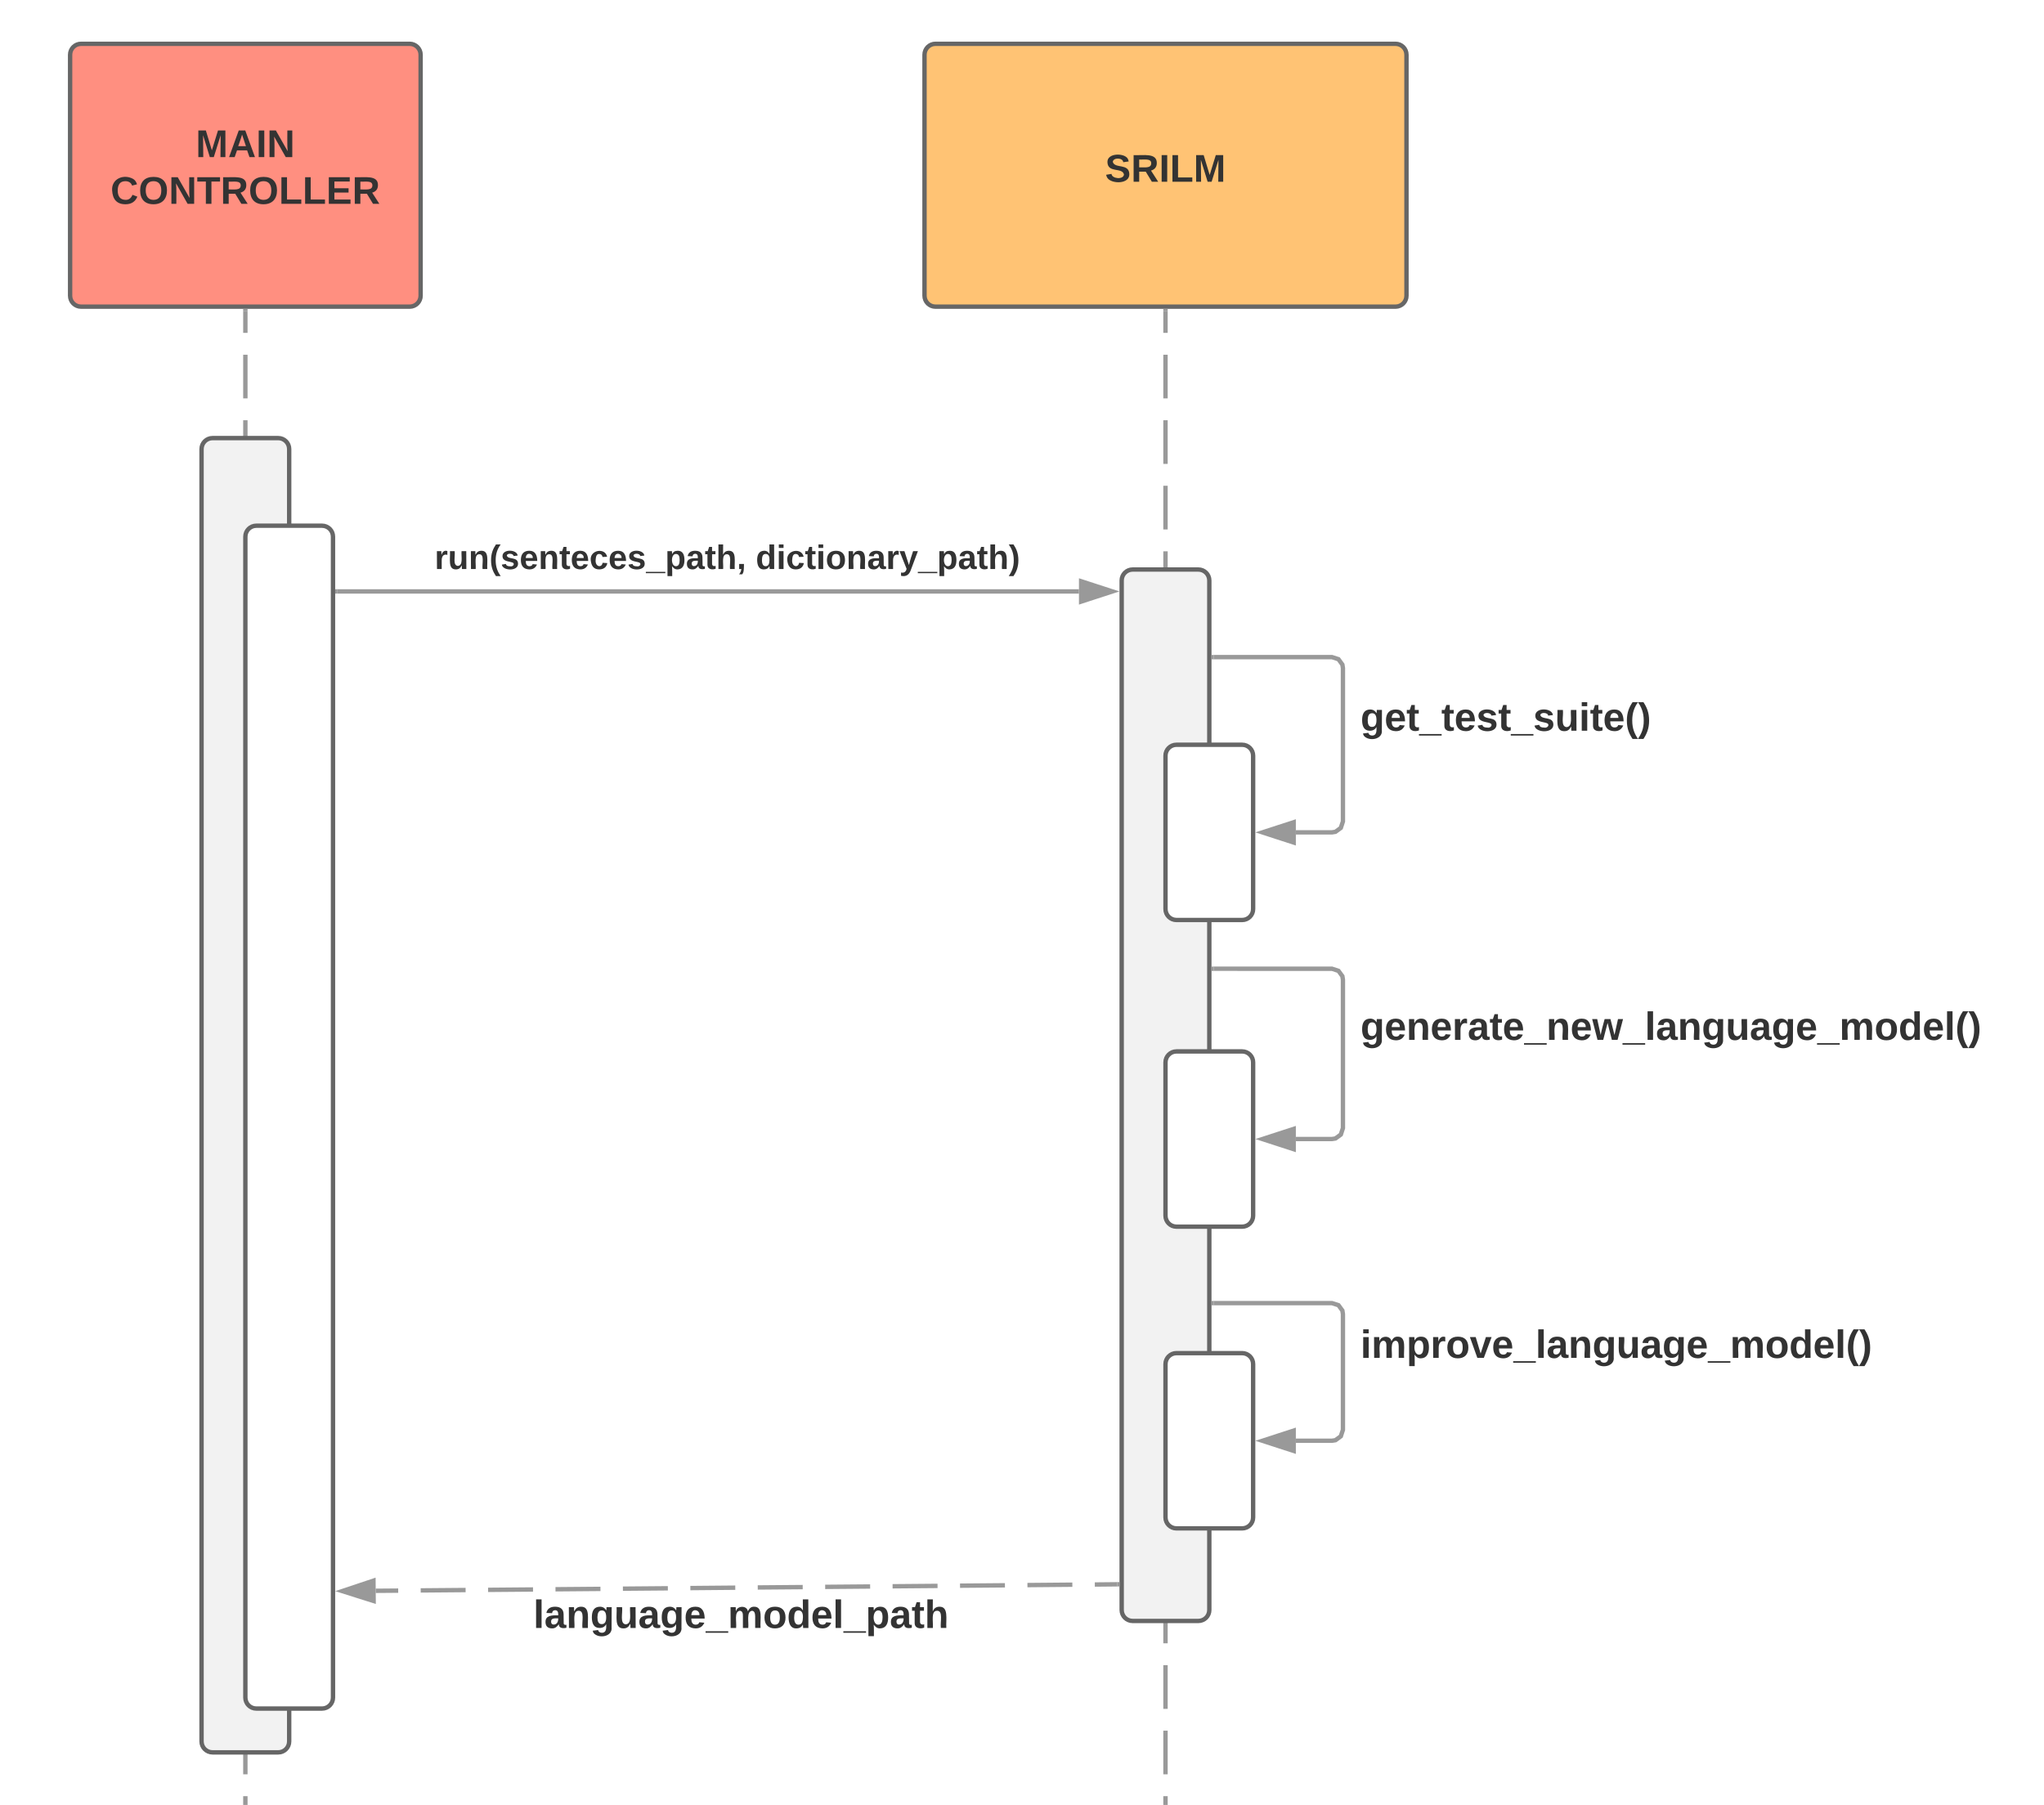 <svg xmlns="http://www.w3.org/2000/svg" xmlns:xlink="http://www.w3.org/1999/xlink" xmlns:lucid="lucid" width="933" height="824"><g transform="translate(0 0)" lucid:page-tab-id="0_0"><path d="M32 25c0-2.76 2.24-5 5-5h150c2.76 0 5 2.24 5 5v110c0 2.76-2.24 5-5 5H37c-2.76 0-5-2.24-5-5z" stroke="#666" stroke-width="2" fill="#ff8f80"/><use xlink:href="#a" transform="matrix(1,0,0,1,32,20) translate(57.358 51.722)"/><use xlink:href="#b" transform="matrix(1,0,0,1,32,20) translate(18.444 73.056)"/><path d="M112 142v1017" fill="none"/><path d="M112 142v9.97m0 9.97v19.94m0 9.97v19.94m0 9.96v19.95m0 9.98v19.94m0 9.97v19.93m0 9.97v19.94m0 9.97v19.95m0 9.97v19.94m0 9.98v19.94m0 9.97v19.94m0 9.96V481m0 9.97v19.94m0 9.98v19.94m0 9.97v19.94m0 9.97v19.95m0 9.97v19.94m0 9.97v19.94m0 9.97v19.94m0 9.97v19.94m0 9.96v19.95m0 9.98v19.94m0 9.97v19.93m0 9.97v19.94m0 9.97v19.95m0 9.97v19.94m0 9.98v19.94m0 9.97v19.94m0 9.96v19.94m0 9.97v19.94m0 9.98v19.94m0 9.97v19.94m0 9.97v19.95m0 9.97v19.94m0 9.97v9.97" stroke="#999" stroke-width="2" fill="none"/><path d="M113 142.03h-2V141h2z" fill="#999"/><path d="M112 1158.97v1.03" stroke="#999" stroke-width="2" fill="none"/><path d="M92 205c0-2.76 2.24-5 5-5h30c2.76 0 5 2.24 5 5v590c0 2.76-2.24 5-5 5H97c-2.76 0-5-2.24-5-5z" stroke="#666" stroke-width="2" fill="#f2f2f2"/><path d="M422 25c0-2.76 2.24-5 5-5h210c2.76 0 5 2.24 5 5v110c0 2.76-2.24 5-5 5H427c-2.76 0-5-2.24-5-5z" stroke="#666" stroke-width="2" fill="#ffc374"/><use xlink:href="#c" transform="matrix(1,0,0,1,422,20) translate(82.42 62.972)"/><path d="M532 142v1017" fill="none"/><path d="M532 142v9.97m0 9.97v19.94m0 9.97v19.94m0 9.96v19.95m0 9.98v19.94m0 9.97v19.93m0 9.97v19.94m0 9.97v19.95m0 9.97v19.94m0 9.98v19.94m0 9.97v19.94m0 9.96V481m0 9.97v19.94m0 9.98v19.94m0 9.97v19.94m0 9.97v19.95m0 9.97v19.94m0 9.97v19.94m0 9.97v19.94m0 9.97v19.94m0 9.96v19.95m0 9.98v19.94m0 9.97v19.93m0 9.97v19.94m0 9.97v19.95m0 9.97v19.94m0 9.98v19.94m0 9.97v19.94m0 9.96v19.94m0 9.97v19.94m0 9.98v19.94m0 9.97v19.94m0 9.97v19.95m0 9.97v19.94m0 9.97v9.97" stroke="#999" stroke-width="2" fill="none"/><path d="M533 142.03h-2V141h2z" fill="#999"/><path d="M532 1158.97v1.03" stroke="#999" stroke-width="2" fill="none"/><path d="M512 265c0-2.76 2.24-5 5-5h30c2.76 0 5 2.24 5 5v470c0 2.76-2.24 5-5 5h-30c-2.76 0-5-2.24-5-5z" stroke="#666" stroke-width="2" fill="#f2f2f2"/><path d="M154 270h338.5" stroke="#999" stroke-width="2" fill="none"/><path d="M154.03 271H153v-2h1.03z" fill="#999"/><path d="M507.76 270l-14.26 4.64v-9.28z" stroke="#999" stroke-width="2" fill="#999"/><use xlink:href="#d" transform="matrix(1,0,0,1,198.395,247.333) translate(0 12.444)"/><use xlink:href="#e" transform="matrix(1,0,0,1,198.395,247.333) translate(146.568 12.444)"/><path d="M532 345c0-2.76 2.24-5 5-5h30c2.76 0 5 2.24 5 5v70c0 2.76-2.24 5-5 5h-30c-2.76 0-5-2.24-5-5z" stroke="#666" stroke-width="2" fill="#fff"/><path d="M611.57 300.1l2.12 2.92.3 1.9v70.24l-1.1 3.4-2.92 2.13-1.9.3H591.5v-2h16.42l1.26-.2 2-1.46.82-2.5v-69.76l-.2-1.26-1.46-2-2.5-.82H554v-2h54.16z" fill="#999"/><path d="M554.03 301H553v-2h1.03zM590.5 384.64L576.24 380l14.26-4.64z" fill="#999"/><path d="M591.5 386l-18.5-6 18.5-6zm-12.03-6l10.03 3.26v-6.52z" fill="#999"/><use xlink:href="#f" transform="matrix(1,0,0,1,621,319.2) translate(0 14.4)"/><use xlink:href="#g" transform="matrix(1,0,0,1,613,319.2) translate(0 14.4)"/><path d="M532 485c0-2.76 2.24-5 5-5h30c2.76 0 5 2.24 5 5v70c0 2.76-2.24 5-5 5h-30c-2.76 0-5-2.24-5-5z" stroke="#666" stroke-width="2" fill="#fff"/><path d="M611.57 442.37l2.12 2.9.3 1.9v68l-1.1 3.4-2.92 2.12-1.9.3H591.5v-2h16.42l1.26-.2 2-1.46.82-2.5v-67.5l-.2-1.26-1.46-2-2.5-.82H554v-2h54.16z" fill="#999"/><path d="M554.03 443.26H553v-2h1.03zM590.5 524.64L576.24 520l14.26-4.64z" fill="#999"/><path d="M591.5 526l-18.5-6 18.5-6zm-12.03-6l10.03 3.26v-6.52z" fill="#999"/><use xlink:href="#h" transform="matrix(1,0,0,1,621,460.33) translate(0 14.4)"/><use xlink:href="#g" transform="matrix(1,0,0,1,613,460.33) translate(0 14.4)"/><path d="M112 245c0-2.76 2.24-5 5-5h30c2.76 0 5 2.24 5 5v530c0 2.76-2.24 5-5 5h-30c-2.76 0-5-2.24-5-5z" stroke="#666" stroke-width="2" fill="#fff"/><path d="M510 723.27l-338.5 2.96" fill="none"/><path d="M510 723.27l-10.26.1m-10.26.08l-20.5.18m-10.27.1l-20.5.17m-10.26.1l-20.52.17m-10.25.1l-20.52.17m-10.26.1l-20.52.17m-10.26.1l-20.5.18m-10.27.1l-20.52.17m-10.25.1l-20.52.17m-10.26.1l-20.5.17m-10.27.08l-20.5.17m-10.27.1l-10.26.08" stroke="#999" stroke-width="2" fill="none"/><path d="M511 724.26h-1.02v-2H511z" fill="#999"/><path d="M156.24 726.37l14.22-4.76.08 9.28z" stroke="#999" stroke-width="2" fill="#999"/><use xlink:href="#i" transform="matrix(1,0,0,1,243.455,728.803) translate(0 14.4)"/><path d="M532 622.74c0-2.76 2.24-5 5-5h30c2.76 0 5 2.24 5 5v70c0 2.76-2.24 5-5 5h-30c-2.76 0-5-2.24-5-5z" stroke="#666" stroke-width="2" fill="#fff"/><path d="M611.57 595l2.12 2.92.3 1.9v53.08l-1.1 3.4-2.92 2.13-1.9.3H591.5v-2h16.42l1.26-.2 2-1.45.82-2.5v-52.6l-.2-1.27-1.46-2-2.5-.8H554v-2h54.16z" fill="#999"/><path d="M554.03 595.9H553v-2h1.03zM590.5 662.38l-14.26-4.64 14.26-4.63z" fill="#999"/><path d="M591.5 663.75l-18.5-6 18.5-6.02zm-12.03-6L589.5 661v-6.52z" fill="#999"/><use xlink:href="#j" transform="matrix(1,0,0,1,621,605.517) translate(0 14.4)"/><g><use xlink:href="#g" transform="matrix(1,0,0,1,613,605.517) translate(0 14.4)"/></g><defs><path fill="#333" d="M230 0l2-204L168 0h-37L68-204 70 0H24v-248h70l56 185 57-185h69V0h-46" id="k"/><path fill="#333" d="M199 0l-22-63H83L61 0H9l90-248h61L250 0h-51zm-33-102l-36-108c-10 38-24 72-36 108h72" id="l"/><path fill="#333" d="M24 0v-248h52V0H24" id="m"/><path fill="#333" d="M175 0L67-191c6 58 2 128 3 191H24v-248h59L193-55c-6-58-2-129-3-193h46V0h-61" id="n"/><g id="a"><use transform="matrix(0.049,0,0,0.049,0,0)" xlink:href="#k"/><use transform="matrix(0.049,0,0,0.049,14.765,0)" xlink:href="#l"/><use transform="matrix(0.049,0,0,0.049,27.556,0)" xlink:href="#m"/><use transform="matrix(0.049,0,0,0.049,32.494,0)" xlink:href="#n"/></g><path fill="#333" d="M67-125c0 53 21 87 73 88 37 1 54-22 65-47l45 17C233-25 199 4 140 4 58 4 20-42 15-125 8-235 124-281 211-232c18 10 29 29 36 50l-46 12c-8-25-30-41-62-41-52 0-71 34-72 86" id="o"/><path fill="#333" d="M140-251c80 0 125 45 125 126S219 4 139 4C58 4 15-44 15-125s44-126 125-126zm-1 214c52 0 73-35 73-88 0-50-21-86-72-86-52 0-73 35-73 86s22 88 72 88" id="p"/><path fill="#333" d="M136-208V0H84v-208H4v-40h212v40h-80" id="q"/><path fill="#333" d="M240-174c0 40-23 61-54 70L253 0h-59l-57-94H76V0H24v-248c93 4 217-23 216 74zM76-134c48-2 112 12 112-38 0-48-66-32-112-35v73" id="r"/><path fill="#333" d="M24 0v-248h52v208h133V0H24" id="s"/><path fill="#333" d="M24 0v-248h195v40H76v63h132v40H76v65h150V0H24" id="t"/><g id="b"><use transform="matrix(0.049,0,0,0.049,0,0)" xlink:href="#o"/><use transform="matrix(0.049,0,0,0.049,12.79,0)" xlink:href="#p"/><use transform="matrix(0.049,0,0,0.049,26.617,0)" xlink:href="#n"/><use transform="matrix(0.049,0,0,0.049,39.407,0)" xlink:href="#q"/><use transform="matrix(0.049,0,0,0.049,50.222,0)" xlink:href="#r"/><use transform="matrix(0.049,0,0,0.049,63.012,0)" xlink:href="#p"/><use transform="matrix(0.049,0,0,0.049,76.84,0)" xlink:href="#s"/><use transform="matrix(0.049,0,0,0.049,87.654,0)" xlink:href="#s"/><use transform="matrix(0.049,0,0,0.049,98.469,0)" xlink:href="#t"/><use transform="matrix(0.049,0,0,0.049,110.321,0)" xlink:href="#r"/></g><path fill="#333" d="M169-182c-1-43-94-46-97-3 18 66 151 10 154 114 3 95-165 93-204 36-6-8-10-19-12-30l50-8c3 46 112 56 116 5-17-69-150-10-154-114-4-87 153-88 188-35 5 8 8 18 10 28" id="u"/><g id="c"><use transform="matrix(0.049,0,0,0.049,0,0)" xlink:href="#u"/><use transform="matrix(0.049,0,0,0.049,11.852,0)" xlink:href="#r"/><use transform="matrix(0.049,0,0,0.049,24.642,0)" xlink:href="#m"/><use transform="matrix(0.049,0,0,0.049,29.58,0)" xlink:href="#s"/><use transform="matrix(0.049,0,0,0.049,40.395,0)" xlink:href="#k"/></g><path fill="#333" d="M135-150c-39-12-60 13-60 57V0H25l-1-190h47c2 13-1 29 3 40 6-28 27-53 61-41v41" id="v"/><path fill="#333" d="M85 4C-2 5 27-109 22-190h50c7 57-23 150 33 157 60-5 35-97 40-157h50l1 190h-47c-2-12 1-28-3-38-12 25-28 42-61 42" id="w"/><path fill="#333" d="M135-194c87-1 58 113 63 194h-50c-7-57 23-157-34-157-59 0-34 97-39 157H25l-1-190h47c2 12-1 28 3 38 12-26 28-41 61-42" id="x"/><path fill="#333" d="M67-93c0 74 22 123 53 168H70C40 30 18-18 18-93s22-123 52-168h50c-32 44-53 94-53 168" id="y"/><path fill="#333" d="M137-138c1-29-70-34-71-4 15 46 118 7 119 86 1 83-164 76-172 9l43-7c4 19 20 25 44 25 33 8 57-30 24-41C81-84 22-81 20-136c-2-80 154-74 161-7" id="z"/><path fill="#333" d="M185-48c-13 30-37 53-82 52C43 2 14-33 14-96s30-98 90-98c62 0 83 45 84 108H66c0 31 8 55 39 56 18 0 30-7 34-22zm-45-69c5-46-57-63-70-21-2 6-4 13-4 21h74" id="A"/><path fill="#333" d="M115-3C79 11 28 4 28-45v-112H4v-33h27l15-45h31v45h36v33H77v99c-1 23 16 31 38 25v30" id="B"/><path fill="#333" d="M190-63c-7 42-38 67-86 67-59 0-84-38-90-98-12-110 154-137 174-36l-49 2c-2-19-15-32-35-32-30 0-35 28-38 64-6 74 65 87 74 30" id="C"/><path fill="#333" d="M-4 44V30h207v14H-4" id="D"/><path fill="#333" d="M135-194c53 0 70 44 70 98 0 56-19 98-73 100-31 1-45-17-59-34 3 33 2 69 2 105H25l-1-265h48c2 10 0 23 3 31 11-24 29-35 60-35zM114-30c33 0 39-31 40-66 0-38-9-64-40-64-56 0-55 130 0 130" id="E"/><path fill="#333" d="M133-34C117-15 103 5 69 4 32 3 11-16 11-54c-1-60 55-63 116-61 1-26-3-47-28-47-18 1-26 9-28 27l-52-2c7-38 36-58 82-57s74 22 75 68l1 82c-1 14 12 18 25 15v27c-30 8-71 5-69-32zm-48 3c29 0 43-24 42-57-32 0-66-3-65 30 0 17 8 27 23 27" id="F"/><path fill="#333" d="M114-157C55-157 80-60 75 0H25v-261h50l-1 109c12-26 28-41 61-42 86-1 58 113 63 194h-50c-7-57 23-157-34-157" id="G"/><path fill="#333" d="M76-54c-1 42 2 86-19 110H24C36 42 46 24 48 0H25v-54h51" id="H"/><g id="d"><use transform="matrix(0.043,0,0,0.043,0,0)" xlink:href="#v"/><use transform="matrix(0.043,0,0,0.043,6.049,0)" xlink:href="#w"/><use transform="matrix(0.043,0,0,0.043,15.512,0)" xlink:href="#x"/><use transform="matrix(0.043,0,0,0.043,24.975,0)" xlink:href="#y"/><use transform="matrix(0.043,0,0,0.043,30.117,0)" xlink:href="#z"/><use transform="matrix(0.043,0,0,0.043,38.759,0)" xlink:href="#A"/><use transform="matrix(0.043,0,0,0.043,47.401,0)" xlink:href="#x"/><use transform="matrix(0.043,0,0,0.043,56.864,0)" xlink:href="#B"/><use transform="matrix(0.043,0,0,0.043,62.006,0)" xlink:href="#A"/><use transform="matrix(0.043,0,0,0.043,70.648,0)" xlink:href="#C"/><use transform="matrix(0.043,0,0,0.043,79.29,0)" xlink:href="#A"/><use transform="matrix(0.043,0,0,0.043,87.932,0)" xlink:href="#z"/><use transform="matrix(0.043,0,0,0.043,96.574,0)" xlink:href="#D"/><use transform="matrix(0.043,0,0,0.043,105.216,0)" xlink:href="#E"/><use transform="matrix(0.043,0,0,0.043,114.679,0)" xlink:href="#F"/><use transform="matrix(0.043,0,0,0.043,123.321,0)" xlink:href="#B"/><use transform="matrix(0.043,0,0,0.043,128.463,0)" xlink:href="#G"/><use transform="matrix(0.043,0,0,0.043,137.926,0)" xlink:href="#H"/></g><path fill="#333" d="M88-194c31-1 46 15 58 34l-1-101h50l1 261h-48c-2-10 0-23-3-31C134-8 116 4 84 4 32 4 16-41 15-95c0-56 19-97 73-99zm17 164c33 0 40-30 41-66 1-37-9-64-41-64s-38 30-39 65c0 43 13 65 39 65" id="I"/><path fill="#333" d="M25-224v-37h50v37H25zM25 0v-190h50V0H25" id="J"/><path fill="#333" d="M110-194c64 0 96 36 96 99 0 64-35 99-97 99-61 0-95-36-95-99 0-62 34-99 96-99zm-1 164c35 0 45-28 45-65 0-40-10-65-43-65-34 0-45 26-45 65 0 36 10 65 43 65" id="K"/><path fill="#333" d="M123 10C108 53 80 86 19 72V37c35 8 53-11 59-39L3-190h52l48 148c12-52 28-100 44-148h51" id="L"/><path fill="#333" d="M102-93c0 74-22 123-52 168H0C30 29 54-18 53-93c0-74-22-123-53-168h50c30 45 52 94 52 168" id="M"/><g id="e"><use transform="matrix(0.043,0,0,0.043,0,0)" xlink:href="#I"/><use transform="matrix(0.043,0,0,0.043,9.463,0)" xlink:href="#J"/><use transform="matrix(0.043,0,0,0.043,13.784,0)" xlink:href="#C"/><use transform="matrix(0.043,0,0,0.043,22.426,0)" xlink:href="#B"/><use transform="matrix(0.043,0,0,0.043,27.568,0)" xlink:href="#J"/><use transform="matrix(0.043,0,0,0.043,31.889,0)" xlink:href="#K"/><use transform="matrix(0.043,0,0,0.043,41.352,0)" xlink:href="#x"/><use transform="matrix(0.043,0,0,0.043,50.815,0)" xlink:href="#F"/><use transform="matrix(0.043,0,0,0.043,59.457,0)" xlink:href="#v"/><use transform="matrix(0.043,0,0,0.043,65.506,0)" xlink:href="#L"/><use transform="matrix(0.043,0,0,0.043,74.148,0)" xlink:href="#D"/><use transform="matrix(0.043,0,0,0.043,82.79,0)" xlink:href="#E"/><use transform="matrix(0.043,0,0,0.043,92.253,0)" xlink:href="#F"/><use transform="matrix(0.043,0,0,0.043,100.895,0)" xlink:href="#B"/><use transform="matrix(0.043,0,0,0.043,106.037,0)" xlink:href="#G"/><use transform="matrix(0.043,0,0,0.043,115.5,0)" xlink:href="#M"/></g><path fill="#333" d="M195-6C206 82 75 100 31 46c-4-6-6-13-8-21l49-6c3 16 16 24 34 25 40 0 42-37 40-79-11 22-30 35-61 35-53 0-70-43-70-97 0-56 18-96 73-97 30 0 46 14 59 34l2-30h47zm-90-29c32 0 41-27 41-63 0-35-9-62-40-62-32 0-39 29-40 63 0 36 9 62 39 62" id="N"/><g id="f"><use transform="matrix(0.05,0,0,0.05,0,0)" xlink:href="#N"/><use transform="matrix(0.05,0,0,0.05,10.95,0)" xlink:href="#A"/><use transform="matrix(0.05,0,0,0.05,20.95,0)" xlink:href="#B"/><use transform="matrix(0.05,0,0,0.05,26.9,0)" xlink:href="#D"/><use transform="matrix(0.05,0,0,0.05,36.9,0)" xlink:href="#B"/><use transform="matrix(0.05,0,0,0.05,42.85,0)" xlink:href="#A"/><use transform="matrix(0.05,0,0,0.05,52.85,0)" xlink:href="#z"/><use transform="matrix(0.05,0,0,0.05,62.85,0)" xlink:href="#B"/><use transform="matrix(0.05,0,0,0.05,68.8,0)" xlink:href="#D"/><use transform="matrix(0.05,0,0,0.05,78.8,0)" xlink:href="#z"/><use transform="matrix(0.05,0,0,0.05,88.8,0)" xlink:href="#w"/><use transform="matrix(0.05,0,0,0.05,99.75,0)" xlink:href="#J"/><use transform="matrix(0.05,0,0,0.05,104.75,0)" xlink:href="#B"/><use transform="matrix(0.05,0,0,0.05,110.7,0)" xlink:href="#A"/><use transform="matrix(0.05,0,0,0.05,120.7,0)" xlink:href="#y"/><use transform="matrix(0.05,0,0,0.05,126.65,0)" xlink:href="#M"/></g><path fill="#333" d="M231 0h-52l-39-155L100 0H48L-1-190h46L77-45c9-52 24-97 36-145h53l37 145 32-145h46" id="O"/><path fill="#333" d="M25 0v-261h50V0H25" id="P"/><path fill="#333" d="M220-157c-53 9-28 100-34 157h-49v-107c1-27-5-49-29-50C55-147 81-57 75 0H25l-1-190h47c2 12-1 28 3 38 10-53 101-56 108 0 13-22 24-43 59-42 82 1 51 116 57 194h-49v-107c-1-25-5-48-29-50" id="Q"/><g id="h"><use transform="matrix(0.05,0,0,0.05,0,0)" xlink:href="#N"/><use transform="matrix(0.05,0,0,0.05,10.95,0)" xlink:href="#A"/><use transform="matrix(0.05,0,0,0.05,20.95,0)" xlink:href="#x"/><use transform="matrix(0.05,0,0,0.05,31.9,0)" xlink:href="#A"/><use transform="matrix(0.05,0,0,0.05,41.9,0)" xlink:href="#v"/><use transform="matrix(0.05,0,0,0.05,48.9,0)" xlink:href="#F"/><use transform="matrix(0.05,0,0,0.05,58.9,0)" xlink:href="#B"/><use transform="matrix(0.05,0,0,0.05,64.85,0)" xlink:href="#A"/><use transform="matrix(0.05,0,0,0.05,74.85,0)" xlink:href="#D"/><use transform="matrix(0.05,0,0,0.05,84.85,0)" xlink:href="#x"/><use transform="matrix(0.05,0,0,0.05,95.8,0)" xlink:href="#A"/><use transform="matrix(0.05,0,0,0.05,105.8,0)" xlink:href="#O"/><use transform="matrix(0.05,0,0,0.05,119.8,0)" xlink:href="#D"/><use transform="matrix(0.05,0,0,0.05,129.8,0)" xlink:href="#P"/><use transform="matrix(0.05,0,0,0.05,134.8,0)" xlink:href="#F"/><use transform="matrix(0.05,0,0,0.05,144.8,0)" xlink:href="#x"/><use transform="matrix(0.05,0,0,0.05,155.75,0)" xlink:href="#N"/><use transform="matrix(0.05,0,0,0.05,166.7,0)" xlink:href="#w"/><use transform="matrix(0.05,0,0,0.05,177.65,0)" xlink:href="#F"/><use transform="matrix(0.05,0,0,0.05,187.65,0)" xlink:href="#N"/><use transform="matrix(0.05,0,0,0.05,198.6,0)" xlink:href="#A"/><use transform="matrix(0.05,0,0,0.05,208.6,0)" xlink:href="#D"/><use transform="matrix(0.05,0,0,0.05,218.6,0)" xlink:href="#Q"/><use transform="matrix(0.05,0,0,0.05,234.6,0)" xlink:href="#K"/><use transform="matrix(0.05,0,0,0.05,245.55,0)" xlink:href="#I"/><use transform="matrix(0.05,0,0,0.05,256.5,0)" xlink:href="#A"/><use transform="matrix(0.05,0,0,0.05,266.5,0)" xlink:href="#P"/><use transform="matrix(0.05,0,0,0.05,271.5,0)" xlink:href="#y"/><use transform="matrix(0.05,0,0,0.05,277.45,0)" xlink:href="#M"/></g><g id="i"><use transform="matrix(0.05,0,0,0.05,0,0)" xlink:href="#P"/><use transform="matrix(0.05,0,0,0.05,5,0)" xlink:href="#F"/><use transform="matrix(0.05,0,0,0.05,15,0)" xlink:href="#x"/><use transform="matrix(0.05,0,0,0.05,25.95,0)" xlink:href="#N"/><use transform="matrix(0.05,0,0,0.05,36.9,0)" xlink:href="#w"/><use transform="matrix(0.05,0,0,0.05,47.85,0)" xlink:href="#F"/><use transform="matrix(0.05,0,0,0.05,57.85,0)" xlink:href="#N"/><use transform="matrix(0.05,0,0,0.05,68.8,0)" xlink:href="#A"/><use transform="matrix(0.05,0,0,0.05,78.8,0)" xlink:href="#D"/><use transform="matrix(0.05,0,0,0.05,88.8,0)" xlink:href="#Q"/><use transform="matrix(0.05,0,0,0.05,104.8,0)" xlink:href="#K"/><use transform="matrix(0.05,0,0,0.05,115.75,0)" xlink:href="#I"/><use transform="matrix(0.05,0,0,0.05,126.7,0)" xlink:href="#A"/><use transform="matrix(0.05,0,0,0.05,136.7,0)" xlink:href="#P"/><use transform="matrix(0.05,0,0,0.05,141.7,0)" xlink:href="#D"/><use transform="matrix(0.05,0,0,0.05,151.7,0)" xlink:href="#E"/><use transform="matrix(0.05,0,0,0.05,162.65,0)" xlink:href="#F"/><use transform="matrix(0.05,0,0,0.05,172.65,0)" xlink:href="#B"/><use transform="matrix(0.05,0,0,0.05,178.6,0)" xlink:href="#G"/></g><path fill="#333" d="M128 0H69L1-190h53L99-40l48-150h52" id="R"/><g id="j"><use transform="matrix(0.05,0,0,0.05,0,0)" xlink:href="#J"/><use transform="matrix(0.05,0,0,0.05,5,0)" xlink:href="#Q"/><use transform="matrix(0.05,0,0,0.05,21,0)" xlink:href="#E"/><use transform="matrix(0.05,0,0,0.05,31.95,0)" xlink:href="#v"/><use transform="matrix(0.05,0,0,0.05,38.95,0)" xlink:href="#K"/><use transform="matrix(0.05,0,0,0.05,49.9,0)" xlink:href="#R"/><use transform="matrix(0.05,0,0,0.05,59.9,0)" xlink:href="#A"/><use transform="matrix(0.05,0,0,0.05,69.9,0)" xlink:href="#D"/><use transform="matrix(0.05,0,0,0.05,79.9,0)" xlink:href="#P"/><use transform="matrix(0.05,0,0,0.05,84.9,0)" xlink:href="#F"/><use transform="matrix(0.05,0,0,0.05,94.9,0)" xlink:href="#x"/><use transform="matrix(0.05,0,0,0.05,105.85,0)" xlink:href="#N"/><use transform="matrix(0.05,0,0,0.05,116.8,0)" xlink:href="#w"/><use transform="matrix(0.05,0,0,0.05,127.75,0)" xlink:href="#F"/><use transform="matrix(0.05,0,0,0.05,137.75,0)" xlink:href="#N"/><use transform="matrix(0.05,0,0,0.05,148.7,0)" xlink:href="#A"/><use transform="matrix(0.05,0,0,0.05,158.7,0)" xlink:href="#D"/><use transform="matrix(0.05,0,0,0.05,168.7,0)" xlink:href="#Q"/><use transform="matrix(0.05,0,0,0.05,184.7,0)" xlink:href="#K"/><use transform="matrix(0.05,0,0,0.05,195.65,0)" xlink:href="#I"/><use transform="matrix(0.05,0,0,0.05,206.6,0)" xlink:href="#A"/><use transform="matrix(0.05,0,0,0.05,216.6,0)" xlink:href="#P"/><use transform="matrix(0.05,0,0,0.05,221.6,0)" xlink:href="#y"/><use transform="matrix(0.05,0,0,0.05,227.55,0)" xlink:href="#M"/></g></defs></g></svg>